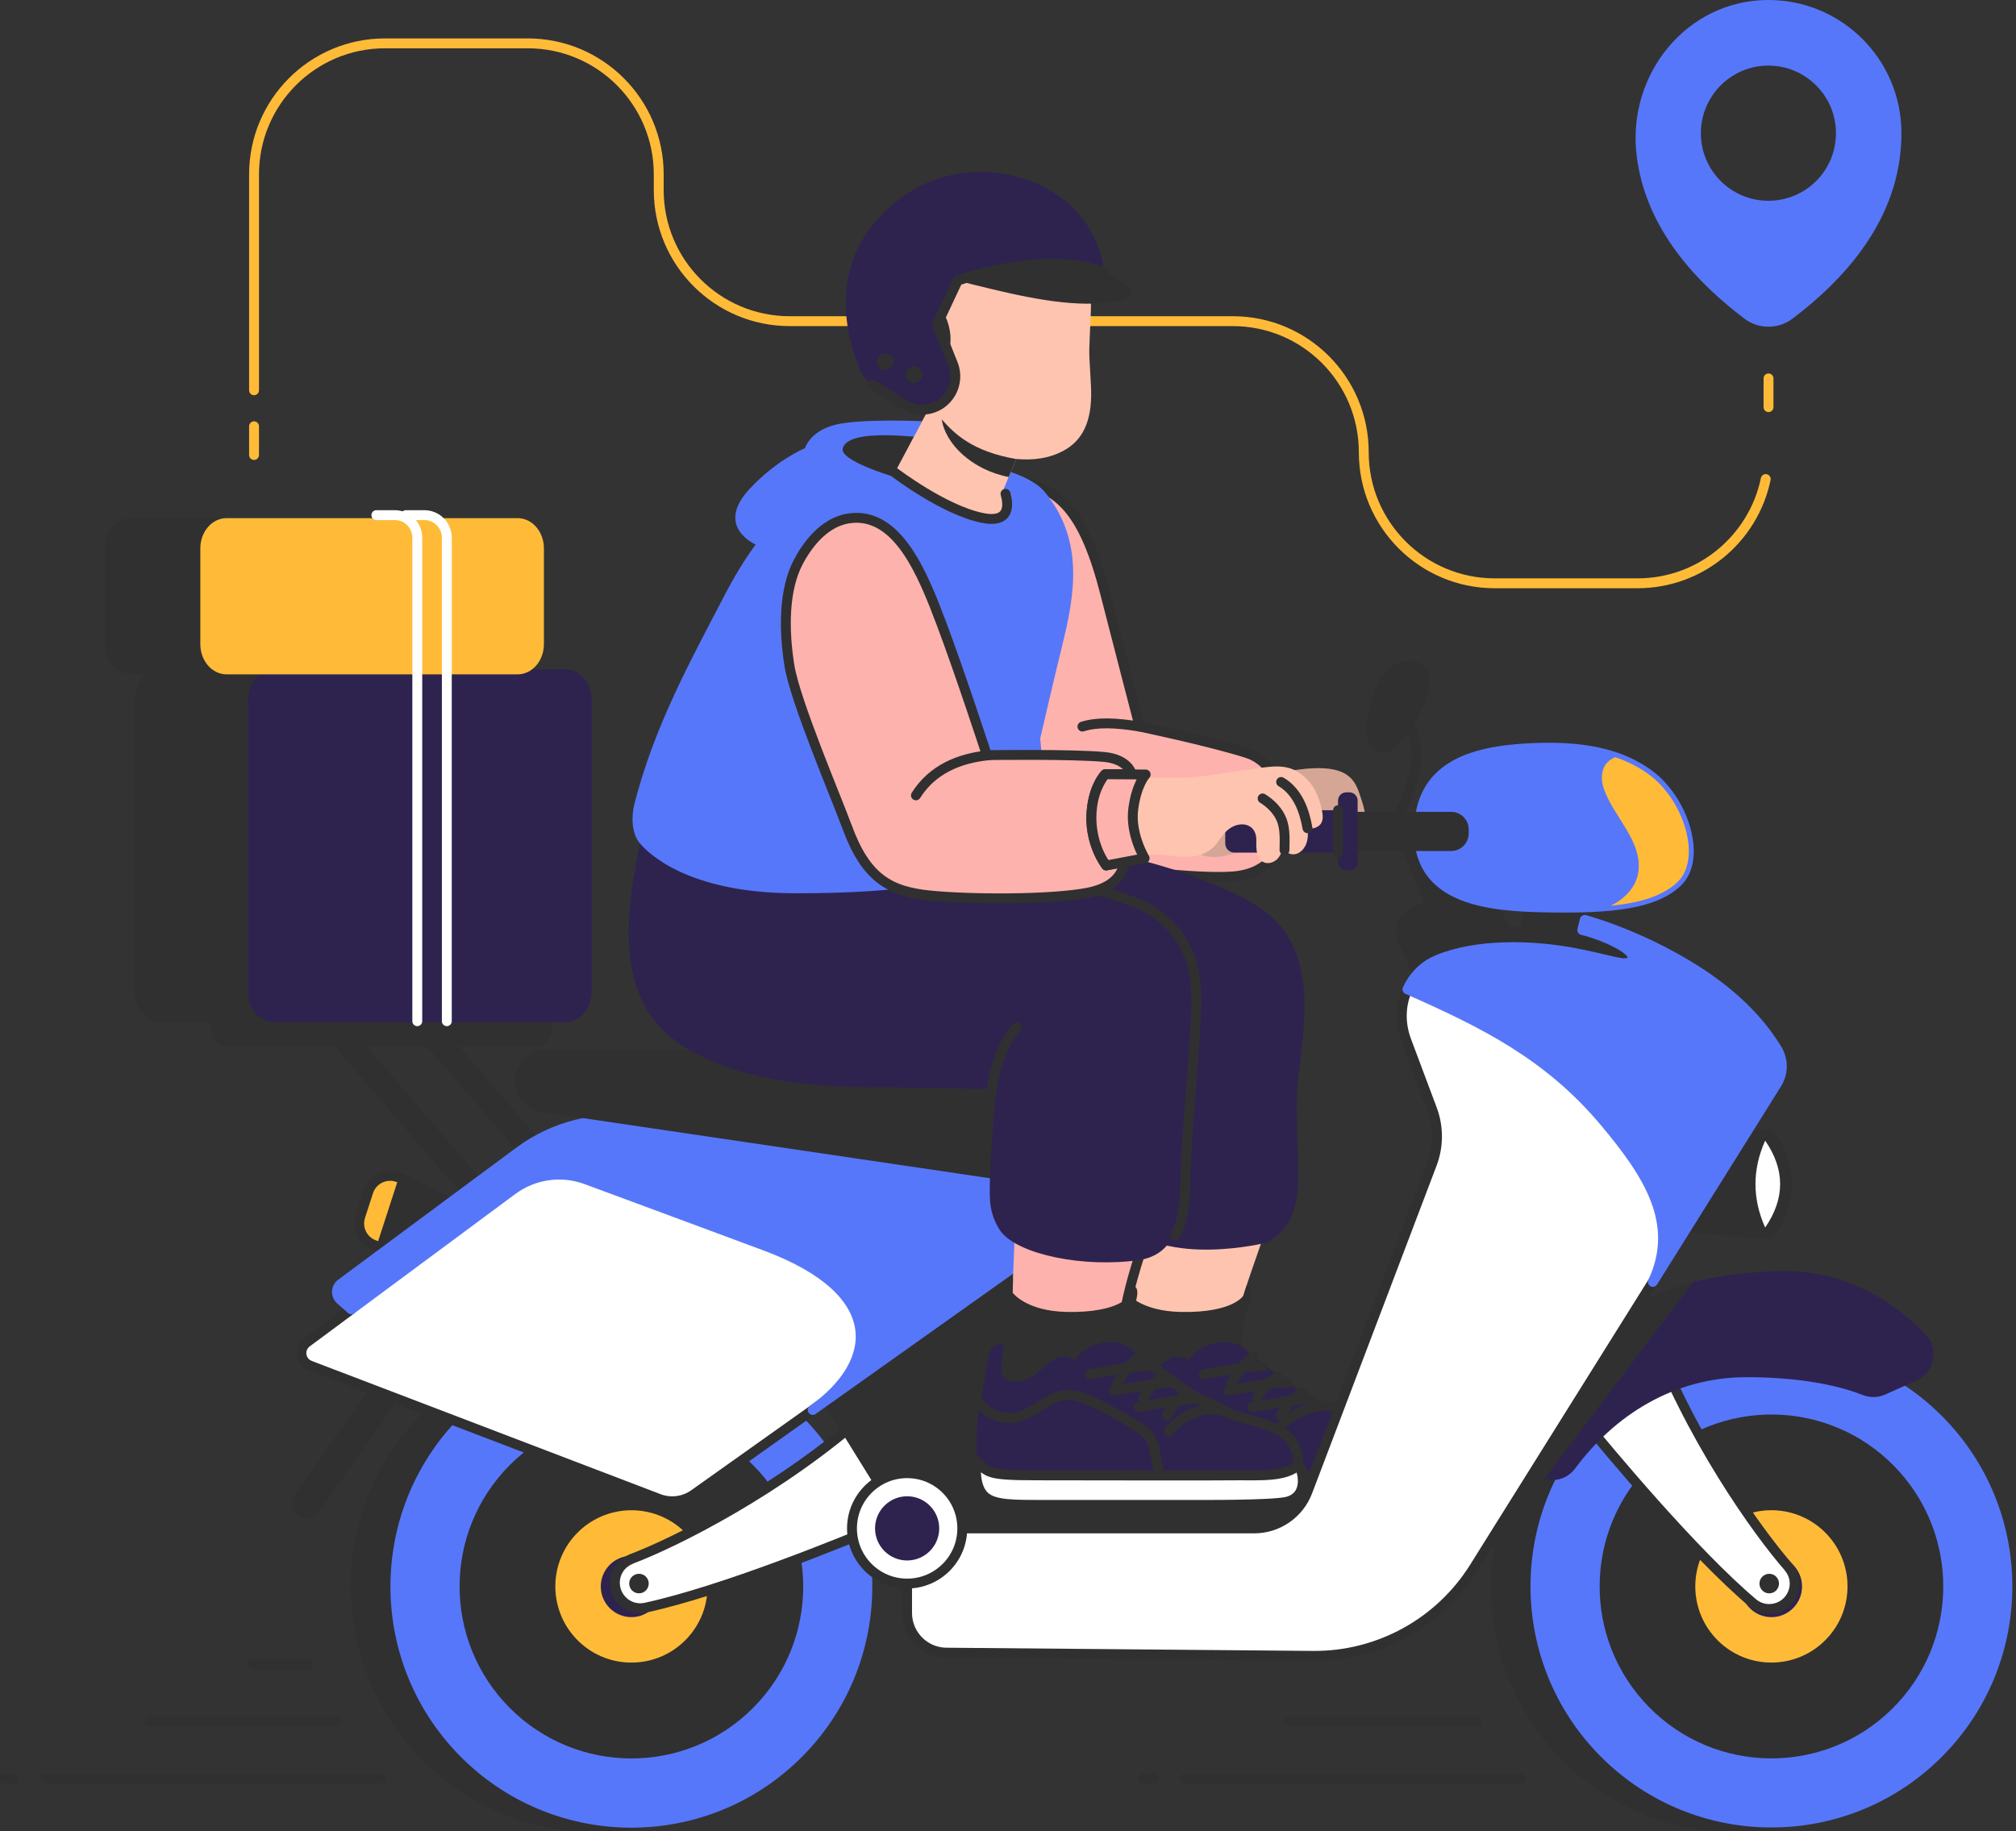 <svg width="306" height="278" viewBox="0 0 306 278" fill="none" xmlns="http://www.w3.org/2000/svg">
    <rect x="0" y="0" width="306" height="278" fill="#333333" stroke="none"/>
    <g clip-path="url(#clip0_5462_1632)">
        <path d="M268.436 57.447V61.811" stroke="#FFBB38" stroke-width="1.5" stroke-linecap="round" stroke-linejoin="round"/>
        <path d="M268.013 72.728C266.139 81.767 258.132 88.553 248.548 88.553H226.881C215.902 88.553 207.001 79.644 207.001 68.655C207.001 57.666 198.1 48.757 187.121 48.757H119.867C108.888 48.757 99.987 39.847 99.987 28.858V26.48C99.987 15.491 91.086 6.582 80.108 6.582H58.44C47.461 6.582 38.56 15.491 38.56 26.48V59.251" stroke="#FFBB38" stroke-width="1.5" stroke-linecap="round" stroke-linejoin="round"/>
        <path d="M38.56 64.713V69.076" stroke="#FFBB38" stroke-width="1.5" stroke-linecap="round" stroke-linejoin="round"/>
        <path d="M57.86 270.006H6.838" stroke="#303030" stroke-width="1.5" stroke-linecap="round" stroke-linejoin="round"/>
        <path d="M2.122 270.006H0.545" stroke="#303030" stroke-width="1.5" stroke-linecap="round" stroke-linejoin="round"/>
        <path d="M51.146 261.338H22.678" stroke="#303030" stroke-width="1.5" stroke-linecap="round" stroke-linejoin="round"/>
        <path d="M46.829 252.676H38.371" stroke="#303030" stroke-width="1.5" stroke-linecap="round" stroke-linejoin="round"/>
        <path d="M230.834 270.008H179.812" stroke="#303030" stroke-width="1.5" stroke-linecap="round" stroke-linejoin="round"/>
        <path d="M175.089 270.008H173.52" stroke="#303030" stroke-width="1.5" stroke-linecap="round" stroke-linejoin="round"/>
        <path d="M224.121 261.338H195.652" stroke="#303030" stroke-width="1.5" stroke-linecap="round" stroke-linejoin="round"/>
        <path d="M268.239 0.001C255.988 0.103 246.986 11.288 248.403 23.477C249.732 34.968 257.921 43.186 264.751 48.357C266.909 50.001 269.903 50.023 272.068 48.379C279.523 42.75 288.613 33.455 288.613 20.226C288.613 8.99 279.479 -0.101 268.239 0.001ZM268.413 30.481C262.753 30.481 258.168 25.884 258.168 20.226C258.168 14.568 262.76 9.957 268.413 9.957C274.066 9.957 278.673 14.554 278.673 20.226C278.673 25.899 274.081 30.481 268.413 30.481Z" fill="#5777FA"/>
        <path d="M152.156 122.066C150.623 117.862 146.714 101.193 146.264 95.077C145.813 88.96 146.075 83.84 148.276 79.731C150.478 75.622 153.936 73.004 153.936 73.004C160.796 73.833 164.596 77.709 167.785 90.211C169.754 97.927 172.981 110.306 172.981 110.306C172.981 110.306 183.313 112.458 189.184 114.298C192.504 115.331 193.478 118.204 193.478 118.204V129.658C193.478 129.658 192.156 132.618 187.316 133.04C181.78 133.528 168.519 131.848 162.939 130.982C157.359 130.117 154.954 129.724 152.164 122.073L152.156 122.066Z" fill="#FEB2AE" stroke="#303030" stroke-width="1.5" stroke-linecap="round" stroke-linejoin="round"/>
        <path d="M190.738 118.072C202.705 115.149 205.175 117.018 206.294 120.356C207.413 123.694 208.474 126.167 202.996 127.229C197.524 128.29 191.457 128.996 191.457 128.996C191.457 128.996 186.836 125.25 190.731 118.079L190.738 118.072Z" fill="#FFC4B0"/>
        <path opacity="0.2" d="M190.738 118.072C202.705 115.149 205.175 117.018 206.294 120.356C207.413 123.694 208.474 126.167 202.996 127.229C197.524 128.29 191.457 128.996 191.457 128.996C191.457 128.996 186.836 125.25 190.731 118.079L190.738 118.072Z" fill="#303030"/>
        <path d="M181.591 129.44C184.171 130.96 187.964 129.665 189.933 127.993C191.975 127.251 190.434 125.244 189.388 124.298C185.842 120.771 176.818 126.618 181.599 129.433L181.591 129.44Z" fill="#FFC4B0"/>
        <path opacity="0.2" d="M181.591 129.44C184.171 130.96 187.964 129.665 189.933 127.993C191.975 127.251 190.434 125.244 189.388 124.298C185.842 120.771 176.818 126.618 181.599 129.433L181.591 129.44Z" fill="#303030"/>
        <path d="M172.972 110.305C169.354 109.709 166.549 109.6 164.297 110.305" stroke="#303030" stroke-width="1.5" stroke-linecap="round" stroke-linejoin="round"/>
        <path d="M196.703 158.808C198.12 145.463 195.824 140.721 185.913 136.423C176.293 132.248 159.814 129.979 134.245 124.016H104.672C98.612 139.696 100.908 150.139 112.25 156.772C126.267 164.968 157.656 163.39 162.393 163.507C169.325 163.681 171.548 163.681 174.367 163.681C173.786 165.099 173.161 166.787 172.595 168.663C171.185 173.347 171.468 184.503 171.243 189.361C170.742 200.452 171.025 202.75 169.841 208.001C169.368 210.081 167.101 211.928 166.549 215.194C166.28 216.801 166.128 219.136 167.269 220.83C168.199 222.212 169.724 222.881 171.388 222.932C175.639 223.063 179.919 222.51 184.126 223.128C186.669 223.499 189.132 224.299 191.646 224.852C193.986 225.368 196.369 225.674 198.759 225.761C201.39 225.863 204.064 225.674 206.599 224.947C208.598 224.372 212.26 223.194 212.521 220.743C212.754 218.583 210.174 217.907 208.554 217.361C204.151 215.885 199.791 214.183 195.729 211.921C191.675 209.667 186.778 206.474 187.613 201.477C188.26 197.594 189.11 195.397 191.472 188.59C193.826 181.783 195.65 168.772 196.71 158.808H196.703Z" fill="#FFC4B0"/>
        <path d="M179.751 160.713C178.037 161.877 176.242 162.997 174.367 163.68" stroke="#303030" stroke-width="1.5" stroke-linecap="round" stroke-linejoin="round"/>
        <path d="M171.054 194.197C170.175 194.437 169.95 194.837 170.073 196.663C170.197 198.488 170.262 203.834 168.744 207.39C167.225 210.946 165.917 214.052 166.113 217.943C166.309 221.834 168.315 223.965 173.721 224.205C179.127 224.445 180.645 223.23 183.988 223.775C187.33 224.321 193.281 226.757 201.6 226.328C209.92 225.899 212.725 222.968 213.081 220.859C213.437 218.743 212.049 217.579 208.162 216.481C204.274 215.383 198.839 213.514 195.482 211.106C192.126 208.699 189.691 206.874 188.907 205.354C188.122 203.834 188.485 201.659 189.125 199.557C189.837 197.215 190.447 195.535 189.226 195.128L188.74 196.67C188.74 196.67 187.243 199.325 179.228 199.172C172.994 199.048 170.989 196.241 170.989 196.241L171.061 194.205L171.054 194.197Z" fill="#303030"/>
        <path d="M197.495 225.158H210.123C212.542 225.158 214.424 223.202 214.381 222.358C214.192 218.656 212.666 217.056 207.246 215.624C203.947 214.751 202.05 214.024 199.202 212.365C195.903 210.445 190.025 205.725 188.681 204.605C186.937 203.144 182.592 203.376 180.492 206.424L197.495 225.151V225.158Z" fill="#2E234F"/>
        <path d="M197.494 225.157C197.233 223.128 196.623 219.455 196.266 217.434C196.179 216.946 196.085 216.444 195.787 216.052C195.62 215.826 195.395 215.652 195.169 215.477C190.73 212.052 185.949 209.077 180.913 206.626C180.071 206.219 179.155 205.812 178.232 205.979C177.498 206.117 176.888 206.597 176.307 207.063C175.231 207.928 173.647 209.819 171.133 209.724C168.634 209.637 169.353 206.372 169.353 206.372C169.353 206.372 169.491 205.346 169.666 204.132C167.907 203.935 167.762 204.728 167.479 205.652C167.064 206.99 166.905 208.634 166.338 211.732C165.924 213.979 165.48 214.212 165.48 221.848C165.887 224.641 168.699 225.157 173.044 225.157H197.502H197.494Z" fill="#2E234F"/>
        <path d="M193.949 216.998C195.591 214.889 199.66 212.634 202.741 213.667" stroke="#303030" stroke-width="1.5" stroke-linecap="round" stroke-linejoin="round"/>
        <path d="M197.677 211.42C196.209 212.22 195.388 213.245 194.393 214.896" stroke="#303030" stroke-width="1.5" stroke-linecap="round" stroke-linejoin="round"/>
        <path d="M199.203 212.373C197.314 212.293 194.647 212.838 190.143 213.595" stroke="#303030" stroke-width="1.5" stroke-linecap="round" stroke-linejoin="round"/>
        <path d="M193.964 208.934C192.496 209.734 191.806 210.548 190.811 212.199" stroke="#303030" stroke-width="1.5" stroke-linecap="round" stroke-linejoin="round"/>
        <path d="M195.483 209.885C193.593 209.805 190.927 210.35 186.422 211.107" stroke="#303030" stroke-width="1.5" stroke-linecap="round" stroke-linejoin="round"/>
        <path d="M190.323 206.045C188.855 206.845 187.954 208.27 186.959 209.921" stroke="#303030" stroke-width="1.5" stroke-linecap="round" stroke-linejoin="round"/>
        <path d="M191.762 207.398C189.873 207.318 187.206 207.864 182.701 208.62" stroke="#303030" stroke-width="1.5" stroke-linecap="round" stroke-linejoin="round"/>
        <path d="M166.113 213.159C166.535 213.755 167.065 214.257 167.748 214.606C169.114 215.311 170.749 215.457 172.217 214.999C174.52 214.279 176.3 212.191 178.691 211.842C180.427 211.588 182.149 212.322 183.726 213.093C186.64 214.519 191.217 217.188 191.806 218.09C192.394 218.991 192.874 221.821 193.339 224.548" stroke="#303030" stroke-width="1.5" stroke-linecap="round" stroke-linejoin="round"/>
        <path d="M212.717 227.966C210.566 228.548 198.686 228.461 198.686 228.461H174.411C169.891 228.461 167.486 228.315 166.331 226.722C165.655 225.784 165.277 224.271 165.474 221.85C167.348 223.508 166.869 223.981 174.592 223.981C182.316 223.981 201.157 224.039 205.255 223.981C208.103 223.937 212.535 224.322 214.374 222.366C215.05 223.268 215.994 227.086 212.717 227.966Z" fill="white" stroke="#303030" stroke-width="1.5" stroke-linecap="round" stroke-linejoin="round"/>
        <path d="M197.081 163.273C196.318 168.946 197.51 177.797 196.805 181.972C195.897 187.397 192.09 188.684 192.09 188.684C192.09 188.684 177.107 192.415 170.386 185.644C167.778 183.019 168.344 180.677 168.54 177.855C168.729 175.135 169.049 173.186 169.223 171.361C169.5 168.393 169.71 165.004 169.71 165.004C169.71 165.004 145.391 166.175 131.869 164.132C126.158 163.266 111.888 159.986 105.704 153.448C98.118 145.433 98.605 133.543 104.048 123.695H142.376C142.376 123.695 170.008 128.99 180.551 132.823C191.094 136.655 194.4 139.463 196.347 143.804C198.723 149.121 198.157 155.208 197.081 163.281V163.273Z" fill="#2E234F"/>
        <path d="M116.51 266.627C130.741 252.283 130.66 229.107 116.329 214.862C101.998 200.617 78.844 200.698 64.612 215.043C50.381 229.387 50.461 252.563 64.793 266.808C79.124 281.052 102.278 280.972 116.51 266.627Z" fill="#303030" stroke="#303030" stroke-width="1.5" stroke-linecap="round" stroke-linejoin="round"/>
        <path d="M121.957 266.476C136.091 252.035 135.853 228.86 121.425 214.714C106.997 200.567 83.844 200.806 69.71 215.247C55.577 229.688 55.815 252.863 70.243 267.009C84.67 281.156 107.824 280.917 121.957 266.476Z" fill="#5777FA"/>
        <path d="M113.749 258.781C123.641 248.88 123.641 232.827 113.749 222.926C103.857 213.026 87.82 213.026 77.928 222.926C68.036 232.827 68.036 248.88 77.928 258.781C87.82 268.681 103.857 268.681 113.749 258.781Z" fill="#303030" stroke="#303030" stroke-width="1.5" stroke-linecap="round" stroke-linejoin="round"/>
        <path d="M104.199 248.826C108.605 244.208 108.437 236.888 103.823 232.477C99.208 228.067 91.895 228.235 87.489 232.854C83.082 237.473 83.251 244.792 87.865 249.203C92.479 253.614 99.792 253.445 104.199 248.826Z" fill="#FFBB38"/>
        <path d="M100.488 240.85C100.488 243.417 98.403 245.504 95.838 245.504C93.273 245.504 91.188 243.417 91.188 240.85C91.188 238.283 93.273 236.195 95.838 236.195C98.403 236.195 100.488 238.283 100.488 240.85Z" fill="#2E234F"/>
        <path d="M94.603 243.155C94.85 243.374 95.097 243.548 95.38 243.701C96.187 244.13 97.102 244.246 97.981 244.064C109.629 241.555 128.143 234.006 134.442 231.352L132.081 214.064C118.435 226.29 102.218 234.275 95.751 236.704V236.719C95.228 236.93 94.726 237.25 94.312 237.708C92.895 239.286 93.026 241.73 94.61 243.155H94.603Z" fill="white" stroke="#303030" stroke-width="1.5" stroke-linecap="round" stroke-linejoin="round"/>
        <path d="M98.468 240.406C98.468 241.22 97.807 241.889 96.986 241.889C96.165 241.889 95.504 241.227 95.504 240.406C95.504 239.584 96.165 238.922 96.986 238.922C97.807 238.922 98.468 239.584 98.468 240.406Z" fill="#303030"/>
        <path d="M289.719 266.476C303.853 252.035 303.614 228.86 289.187 214.714C274.759 200.567 251.605 200.806 237.472 215.247C223.338 229.688 223.577 252.863 238.004 267.009C252.432 281.156 275.586 280.917 289.719 266.476Z" fill="#303030" stroke="#303030" stroke-width="1.5" stroke-linecap="round" stroke-linejoin="round"/>
        <path d="M294.826 266.625C309.058 252.281 308.977 229.105 294.646 214.86C280.314 200.615 257.16 200.696 242.928 215.041C228.697 229.385 228.778 252.561 243.109 266.806C257.44 281.05 280.595 280.97 294.826 266.625Z" fill="#5777FA"/>
        <path d="M286.613 258.95C296.603 249.148 296.762 233.096 286.969 223.097C277.177 213.098 261.14 212.939 251.15 222.74C241.161 232.542 241.001 248.594 250.794 258.593C260.587 268.592 276.624 268.751 286.613 258.95Z" fill="#303030" stroke="#303030" stroke-width="1.5" stroke-linecap="round" stroke-linejoin="round"/>
        <path d="M277.13 248.925C281.594 244.361 281.516 237.04 276.956 232.572C272.397 228.105 265.082 228.183 260.619 232.746C256.155 237.31 256.233 244.631 260.793 249.099C265.352 253.567 272.667 253.489 277.13 248.925Z" fill="#FFBB38"/>
        <path d="M273.527 240.85C273.527 243.417 271.442 245.504 268.877 245.504C266.312 245.504 264.227 243.417 264.227 240.85C264.227 238.283 266.312 236.195 268.877 236.195C271.442 236.195 273.527 238.283 273.527 240.85Z" fill="#2E234F"/>
        <path d="M269.465 244.152C269.146 244.225 268.84 244.268 268.528 244.268C267.612 244.268 266.748 243.941 266.065 243.367C256.96 235.672 244.158 220.305 239.842 215.003L250.043 200.857C256.357 218.072 266.922 232.741 271.492 237.927L271.478 237.941C271.848 238.37 272.139 238.894 272.292 239.49C272.8 241.548 271.543 243.65 269.473 244.152H269.465Z" fill="white" stroke="#303030" stroke-width="1.5" stroke-linecap="round" stroke-linejoin="round"/>
        <path d="M270.025 240.407C270.025 241.222 269.364 241.891 268.543 241.891C267.722 241.891 267.061 241.229 267.061 240.407C267.061 239.586 267.722 238.924 268.543 238.924C269.364 238.924 270.025 239.586 270.025 240.407Z" fill="#303030"/>
        <path d="M232.65 223.57C234.561 225.301 237.547 225.017 239.08 222.944C244.987 214.944 254.026 209.075 265.114 209.075C274.538 209.075 280.235 210.784 282.778 211.795C283.868 212.224 285.081 212.195 286.156 211.708L290.908 209.57C293.67 208.326 294.367 204.726 292.267 202.544C288.082 198.21 280.453 192.515 269.517 192.973C254.695 193.584 245.234 197.381 236.879 209.191C234.655 212.333 232.926 215.49 231.596 218.559C230.848 220.29 231.262 222.297 232.657 223.57H232.65Z" fill="#2E234F"/>
        <path d="M256.975 194.646C248.837 196.763 242.588 201.09 236.863 209.192C234.64 212.334 232.91 215.49 231.581 218.559C230.832 220.29 231.246 222.297 232.641 223.57C233.165 224.043 233.76 224.348 234.392 224.53L256.968 194.646H256.975Z" fill="#303030"/>
        <path d="M228.566 141.453L226.451 136.835C225.71 135.213 223.806 134.486 222.171 135.191L214.702 138.406C213.038 139.126 212.275 141.053 212.987 142.718L215.799 149.271L249.688 150.209V144.609C249.688 144.609 244.202 141.489 228.573 141.467L228.566 141.453Z" fill="#303030" stroke="#303030" stroke-width="1.5" stroke-linecap="round" stroke-linejoin="round"/>
        <path d="M231.37 137.57L230.135 143.788C233.092 143.839 235.904 144.167 238.556 144.821L240.402 137.788C237.234 137.81 234.008 137.912 231.37 137.57Z" fill="#303030"/>
        <path d="M215.593 125.59L212.646 126.869L218.233 139.767L221.18 138.488L215.593 125.59Z" fill="#303030" stroke="#303030" stroke-width="1.5" stroke-linecap="round" stroke-linejoin="round"/>
        <path d="M69.187 183.019L61.216 179.033L57.859 189.404L62.393 190.073L69.187 183.019Z" fill="#303030" stroke="#303030" stroke-width="1.5" stroke-linecap="round" stroke-linejoin="round"/>
        <path d="M54.683 184.669L55.904 180.916C56.514 179.032 58.571 178.043 60.423 178.734L61.23 179.032L57.866 189.403L56.776 188.996C55.032 188.349 54.117 186.436 54.691 184.669H54.683Z" fill="#FFBB38" stroke="#303030" stroke-width="1.5" stroke-linecap="round" stroke-linejoin="round"/>
        <path d="M200.724 227.912H151.605V232.028H200.724V227.912Z" fill="#303030" stroke="#303030" stroke-width="1.5" stroke-linecap="round" stroke-linejoin="round"/>
        <path d="M137.691 232.029L125.578 212.487L153.073 192.945V232.029H137.691Z" fill="#303030" stroke="#303030" stroke-width="1.5" stroke-linecap="round" stroke-linejoin="round"/>
        <path d="M269.06 188.16L258.284 187.288C254.361 186.968 251.338 183.695 251.338 179.753C251.338 175.818 254.361 172.538 258.284 172.218L269.06 171.346C272.918 176.946 272.918 182.546 269.06 188.153V188.16Z" fill="#303030"/>
        <path d="M267.926 186.357C270.956 181.957 270.956 177.557 267.926 173.164C265.965 177.564 265.965 181.964 267.926 186.357Z" fill="white"/>
        <path d="M62.075 205.811L62.443 206.071C63.019 206.477 63.158 207.278 62.752 207.855L47.66 229.301C47.254 229.878 46.454 230.017 45.878 229.61L45.51 229.351C44.933 228.944 44.795 228.144 45.2 227.567L60.293 206.121C60.699 205.544 61.499 205.405 62.075 205.811Z" fill="#303030" stroke="#303030" stroke-width="1.5" stroke-linecap="round" stroke-linejoin="round"/>
        <path d="M87.962 184.043C87.657 184.043 87.344 183.912 87.133 183.664L64.238 157.003C63.846 156.544 63.897 155.853 64.355 155.453C64.812 155.061 65.503 155.112 65.902 155.57L88.797 182.232C89.19 182.69 89.139 183.381 88.681 183.781C88.478 183.955 88.223 184.043 87.969 184.043H87.962Z" fill="#303030" stroke="#303030" stroke-width="1.5" stroke-linecap="round" stroke-linejoin="round"/>
        <path d="M73.923 184.043C73.618 184.043 73.305 183.912 73.094 183.664L50.199 157.003C49.807 156.544 49.858 155.853 50.316 155.453C50.773 155.061 51.464 155.112 51.863 155.57L74.758 182.232C75.151 182.69 75.1 183.381 74.642 183.781C74.439 183.955 74.184 184.043 73.93 184.043H73.923Z" fill="#303030" stroke="#303030" stroke-width="1.5" stroke-linecap="round" stroke-linejoin="round"/>
        <path d="M34.527 154.457H81.19C82.192 154.457 83.006 155.272 83.006 156.275C83.006 157.279 82.192 158.093 81.19 158.093H34.527C33.525 158.093 32.711 157.279 32.711 156.275C32.711 155.272 33.525 154.457 34.527 154.457Z" fill="#303030" stroke="#303030" stroke-width="1.5" stroke-linecap="round" stroke-linejoin="round"/>
        <path d="M68.612 154.458H24.442C22.654 154.458 21.201 152.741 21.201 150.618V106.203C21.201 104.087 22.654 102.363 24.442 102.363H68.612C70.399 102.363 71.852 104.08 71.852 106.203V150.618C71.852 152.734 70.399 154.458 68.612 154.458Z" fill="#303030" stroke="#303030" stroke-width="1.5" stroke-linecap="round" stroke-linejoin="round"/>
        <path d="M85.811 154.458H41.641C39.854 154.458 38.4 152.741 38.4 150.618V106.203C38.4 104.087 39.854 102.363 41.641 102.363H85.811C87.598 102.363 89.052 104.08 89.052 106.203V150.618C89.052 152.734 87.598 154.458 85.811 154.458Z" fill="#2E234F" stroke="#2E234F" stroke-width="1.5" stroke-linecap="round" stroke-linejoin="round"/>
        <path d="M64.071 101.628H19.901C18.113 101.628 16.66 99.912 16.66 97.788V83.25C16.66 81.134 18.113 79.41 19.901 79.41H64.071C65.858 79.41 67.311 81.126 67.311 83.25V97.788C67.311 99.905 65.858 101.628 64.071 101.628Z" fill="#303030" stroke="#303030" stroke-width="1.5" stroke-linecap="round" stroke-linejoin="round"/>
        <path d="M78.567 101.628H34.397C32.609 101.628 31.156 99.912 31.156 97.788V83.25C31.156 81.134 32.609 79.41 34.397 79.41H78.567C80.354 79.41 81.808 81.126 81.808 83.25V97.788C81.808 99.905 80.354 101.628 78.567 101.628Z" fill="#FFBB38" stroke="#FFBB38" stroke-width="1.5" stroke-linecap="round" stroke-linejoin="round"/>
        <path d="M61.607 78.203H64.405C66.287 78.203 67.82 79.73 67.82 81.621V155.032" stroke="white" stroke-width="1.5" stroke-linecap="round" stroke-linejoin="round"/>
        <path d="M57.125 78.203H59.922C61.804 78.203 63.337 79.73 63.337 81.621V155.032" stroke="white" stroke-width="1.5" stroke-linecap="round" stroke-linejoin="round"/>
        <path d="M269.697 164.524L223.784 237.942C218.509 246.379 209.23 251.47 199.283 251.382L143.625 250.895C140.334 250.852 137.682 248.168 137.682 244.873V232.03H190.382C193.964 232.03 197.168 229.812 198.447 226.466L217.353 176.692C218.363 174.03 218.37 171.084 217.375 168.415L213.451 157.942C212.391 155.106 212.543 151.892 214.105 149.295C214.963 147.87 216.263 146.532 218.24 145.71C224.183 143.259 232.394 143.484 238.512 144.597C244.63 145.71 247.071 147.106 247.602 145.884C248.125 144.662 244.15 142.648 241.178 141.95L241.84 140.641C241.84 140.641 250.225 142.212 259.489 148.684C265.04 152.561 268.143 156.626 269.734 159.266C270.715 160.888 270.715 162.917 269.712 164.532L269.697 164.524Z" fill="white" stroke="#303030" stroke-width="1.5" stroke-linecap="round" stroke-linejoin="round"/>
        <path d="M259.481 148.676C250.217 142.204 240.546 139.658 240.546 139.658L240.168 141.193C243.14 141.891 249.04 144.364 247.601 145.876C246.686 146.836 244.63 145.702 238.512 144.589C232.394 143.476 224.183 143.251 218.239 145.702C216.256 146.516 214.955 147.862 214.105 149.287C213.931 149.585 213.778 149.884 213.633 150.196C225.164 155.287 235.017 160.145 243.547 170.313C250.203 178.247 255.042 185.709 250.878 194.611L269.697 164.524C270.707 162.916 270.707 160.88 269.719 159.258C268.12 156.618 265.018 152.56 259.474 148.684L259.481 148.676Z" fill="#5777FA" stroke="#5777FA" stroke-width="1.5" stroke-linecap="round" stroke-linejoin="round"/>
        <path d="M47.039 207.302L99.994 227.535C101.781 228.218 103.794 227.964 105.356 226.851L153.072 192.946C155.361 191.317 156.589 188.567 156.276 185.775L156.167 184.8C155.775 181.317 153.086 178.531 149.62 178.022L97.051 170.255C90.613 169.302 84.059 170.946 78.828 174.822L51.784 194.873C50.977 195.469 50.926 196.662 51.682 197.324L53.331 198.778L46.567 203.797C45.288 204.742 45.564 206.735 47.046 207.302H47.039Z" fill="white" stroke="#303030" stroke-width="1.5" stroke-linecap="round" stroke-linejoin="round"/>
        <path d="M156.168 184.8C155.775 181.317 153.087 178.531 149.621 178.022L97.052 170.255C90.614 169.302 84.06 170.946 78.829 174.822L51.785 194.873C50.978 195.469 50.927 196.662 51.683 197.324L53.332 198.778L77.775 180.662C79.483 179.397 81.495 178.611 83.602 178.386C85.426 178.189 87.257 178.422 88.979 179.055C94.886 181.237 109.302 186.575 116.234 189.164C134.726 196.073 133.469 206.873 123.362 214.051L153.08 192.938C155.376 191.309 156.596 188.56 156.284 185.767L156.175 184.793L156.168 184.8Z" fill="#5777FA" stroke="#5777FA" stroke-width="1.5" stroke-linecap="round" stroke-linejoin="round"/>
        <path d="M82.301 168.073L157.758 179.222C160.171 179.578 162.336 177.709 162.336 175.273V164.124C162.336 161.92 160.548 160.131 158.347 160.131H82.889C80.688 160.131 78.9 161.92 78.9 164.124C78.9 166.102 80.354 167.789 82.308 168.073H82.301Z" fill="#303030" stroke="#303030" stroke-width="1.5" stroke-linecap="round" stroke-linejoin="round"/>
        <path d="M232.503 113.57C223.173 113.992 215.297 116.399 215.391 126.516C215.486 136.625 226.007 137.585 234.385 137.759C244.942 137.985 251.118 137.17 254.577 133.948C258.363 130.428 255.645 121.439 250.188 117.505C245.756 114.312 240.038 113.228 232.503 113.57Z" fill="#5777FA" stroke="#5777FA" stroke-width="1.5" stroke-linecap="round" stroke-linejoin="round"/>
        <path d="M245.176 114.945C244.732 115.134 244.333 115.382 244.006 115.716C243.083 116.647 242.967 118.153 243.337 119.411C244.645 123.825 249.55 127.709 248.627 132.662C248.264 134.633 246.759 136.247 245.016 137.229C244.841 137.331 244.66 137.418 244.485 137.505C249.186 137.04 252.412 135.963 254.578 133.949C258.363 130.429 255.646 121.44 250.189 117.505C248.678 116.414 247.007 115.578 245.168 114.953L245.176 114.945Z" fill="#FFBB38"/>
        <path d="M137.691 240.407C142.314 240.407 146.061 236.656 146.061 232.029C146.061 227.401 142.314 223.65 137.691 223.65C133.068 223.65 129.32 227.401 129.32 232.029C129.32 236.656 133.068 240.407 137.691 240.407Z" fill="white" stroke="#303030" stroke-width="1.5" stroke-linecap="round" stroke-linejoin="round"/>
        <path d="M141.81 232.028C141.81 234.304 139.964 236.152 137.69 236.152C135.416 236.152 133.57 234.304 133.57 232.028C133.57 229.752 135.416 227.904 137.69 227.904C139.964 227.904 141.81 229.752 141.81 232.028Z" fill="#2E234F" stroke="#2E234F" stroke-width="1.5" stroke-linecap="round" stroke-linejoin="round"/>
        <path d="M205.031 128.443V124H220.283C221.322 124 222.172 124.843 222.172 125.891V126.552C222.172 127.592 221.329 128.443 220.283 128.443H205.031Z" fill="#303030" stroke="#303030" stroke-width="1.5" stroke-linecap="round" stroke-linejoin="round"/>
        <path d="M204.807 120.283H204.356C203.658 120.283 203.092 120.85 203.092 121.549V130.887C203.092 131.586 203.658 132.152 204.356 132.152H204.807C205.505 132.152 206.071 131.586 206.071 130.887V121.549C206.071 120.85 205.505 120.283 204.807 120.283Z" fill="#2E234F"/>
        <path d="M187.375 123.004H203.091V129.44H187.375C186.598 129.44 185.973 128.815 185.973 128.037V124.408C185.973 123.629 186.598 123.004 187.375 123.004Z" fill="#2E234F"/>
        <path d="M203.092 123.004V129.44" stroke="#303030" stroke-width="1.5" stroke-linecap="round" stroke-linejoin="round"/>
        <path d="M213.606 109.826C216.193 113.637 215.074 118.357 211.455 125.593" stroke="#303030" stroke-width="1.5" stroke-linecap="round" stroke-linejoin="round"/>
        <path d="M209.95 103.877C209.805 104.124 209.689 104.371 209.587 104.611C208.882 106.269 208.366 108.175 208.148 109.971C207.814 112.655 209.376 114.873 211.781 112.495C213.787 110.517 219.294 101.498 214.085 101.055C212.355 100.909 210.808 102.4 209.958 103.877H209.95Z" fill="#303030" stroke="#303030" stroke-width="1.5" stroke-linecap="round" stroke-linejoin="round"/>
        <path d="M179.753 160.712C181.467 149.257 179.796 142.312 171.796 138.312C166.703 135.759 143.75 131.395 143.75 131.395C143.75 131.395 141.337 126.734 129.668 124.014H100.183C94.123 139.694 95.002 151.65 106.279 158.392C116.517 164.515 140.364 163.388 145.094 163.505C152.026 163.679 154.249 163.679 157.068 163.679C156.487 165.097 155.862 166.785 155.295 168.661C153.886 173.345 154.169 184.501 153.944 189.359C153.443 200.45 153.726 202.748 152.542 207.999C152.069 210.079 149.802 211.926 149.25 215.192C148.981 216.799 148.829 219.134 149.969 220.828C150.899 222.21 152.425 222.879 154.089 222.93C158.34 223.061 162.619 222.508 166.826 223.126C169.37 223.497 171.833 224.297 174.347 224.85C176.686 225.366 179.07 225.672 181.46 225.759C184.09 225.861 186.764 225.672 189.3 224.945C191.298 224.37 194.96 223.192 195.222 220.741C195.454 218.581 192.882 217.905 191.255 217.359C186.852 215.883 182.492 214.181 178.43 211.919C174.376 209.665 169.479 206.472 170.314 201.475C170.961 197.592 171.622 194.334 173.976 187.526C176.33 180.719 178.263 170.625 179.745 160.712H179.753Z" fill="#FEB2AE"/>
        <path d="M170.322 201.475C170.969 197.592 171.63 194.333 173.984 187.526C176.339 180.719 178.373 169.541 181.127 159.904" stroke="#303030" stroke-width="1.5" stroke-linecap="round" stroke-linejoin="round"/>
        <path d="M162.46 160.711C160.746 161.875 158.951 162.995 157.076 163.678" stroke="#303030" stroke-width="1.5" stroke-linecap="round" stroke-linejoin="round"/>
        <path d="M153.763 194.195C152.884 194.435 152.659 194.835 152.782 196.661C152.906 198.486 152.971 203.832 151.453 207.388C149.934 210.944 148.626 214.05 148.822 217.941C149.018 221.832 151.024 223.963 156.43 224.203C161.836 224.443 163.354 223.228 166.697 223.774C170.039 224.319 175.99 226.755 184.309 226.326C192.629 225.897 195.434 222.966 195.79 220.857C196.146 218.741 194.758 217.577 190.871 216.479C186.983 215.381 181.556 213.512 178.191 211.104C174.827 208.697 172.4 206.872 171.616 205.352C170.831 203.832 171.194 201.657 171.834 199.555C172.546 197.214 173.156 195.533 171.935 195.126L171.449 196.668C171.449 196.668 169.952 199.323 161.937 199.17C155.703 199.046 153.698 196.239 153.698 196.239L153.77 194.203L153.763 194.195Z" fill="#303030"/>
        <path d="M180.204 225.156H192.832C195.251 225.156 197.133 223.2 197.09 222.356C196.901 218.654 195.375 217.054 189.955 215.622C186.656 214.749 184.759 214.022 181.911 212.363C178.612 210.443 172.734 205.723 171.39 204.603C169.646 203.142 165.301 203.374 163.201 206.422L180.204 225.149V225.156Z" fill="#2E234F"/>
        <path d="M197.09 222.363C196.902 218.661 195.376 217.061 189.955 215.629C186.657 214.756 184.76 214.029 181.912 212.37C179.892 211.2 177.189 209.192 174.871 207.389" stroke="#303030" stroke-width="1.5" stroke-linecap="round" stroke-linejoin="round"/>
        <path d="M180.203 225.155C179.942 223.126 179.332 219.453 178.975 217.432C178.888 216.944 178.794 216.442 178.496 216.05C178.329 215.824 178.104 215.65 177.878 215.475C173.439 212.05 168.658 209.075 163.622 206.624C162.78 206.217 161.864 205.81 160.941 205.977C160.207 206.115 159.597 206.595 159.016 207.061C157.94 207.926 156.356 209.817 153.842 209.722C151.343 209.635 152.062 206.37 152.062 206.37C152.062 206.37 152.2 205.344 152.375 204.13C150.616 203.933 150.471 204.726 150.188 205.65C149.773 206.988 149.614 208.632 149.047 211.73C148.633 213.977 148.189 214.21 148.189 221.846C148.596 224.639 151.408 225.155 155.753 225.155H180.211H180.203Z" fill="#2E234F"/>
        <path d="M177.385 217.309C179.027 215.2 182.522 213.192 185.603 214.225" stroke="#303030" stroke-width="1.5" stroke-linecap="round" stroke-linejoin="round"/>
        <path d="M180.394 211.418C178.926 212.218 178.105 213.243 177.109 214.894" stroke="#303030" stroke-width="1.5" stroke-linecap="round" stroke-linejoin="round"/>
        <path d="M181.912 212.371C180.023 212.291 177.356 212.837 172.852 213.593" stroke="#303030" stroke-width="1.5" stroke-linecap="round" stroke-linejoin="round"/>
        <path d="M176.673 208.932C175.205 209.732 174.515 210.546 173.52 212.197" stroke="#303030" stroke-width="1.5" stroke-linecap="round" stroke-linejoin="round"/>
        <path d="M178.192 209.883C176.302 209.803 173.636 210.348 169.131 211.105" stroke="#303030" stroke-width="1.5" stroke-linecap="round" stroke-linejoin="round"/>
        <path d="M173.032 206.043C171.564 206.843 170.663 208.268 169.668 209.919" stroke="#303030" stroke-width="1.5" stroke-linecap="round" stroke-linejoin="round"/>
        <path d="M174.471 207.396C172.582 207.316 169.915 207.862 165.41 208.618" stroke="#303030" stroke-width="1.5" stroke-linecap="round" stroke-linejoin="round"/>
        <path d="M148.822 213.157C149.244 213.753 149.774 214.255 150.457 214.604C151.823 215.31 153.458 215.455 154.926 214.997C157.229 214.277 159.009 212.19 161.4 211.84C163.136 211.586 164.858 212.32 166.435 213.091C169.349 214.517 173.926 217.186 174.515 218.088C175.103 218.99 175.583 221.819 176.048 224.546" stroke="#303030" stroke-width="1.5" stroke-linecap="round" stroke-linejoin="round"/>
        <path d="M195.426 227.964C193.275 228.546 181.395 228.459 181.395 228.459H157.12C152.6 228.459 150.195 228.313 149.04 226.72C148.364 225.782 147.986 224.269 148.183 221.848C150.057 223.506 149.578 223.979 157.301 223.979C165.025 223.979 183.866 224.037 187.964 223.979C190.812 223.935 195.244 224.32 197.083 222.364C197.758 223.266 198.703 227.084 195.426 227.964Z" fill="white" stroke="#303030" stroke-width="1.5" stroke-linecap="round" stroke-linejoin="round"/>
        <path d="M181.554 153.483C181.27 161.36 180.013 172.131 179.904 180.014C179.89 181.178 179.861 182.349 179.665 183.498C179.389 185.156 179.098 186.174 178.371 187.527L178.386 187.542C178.306 187.512 178.233 187.483 178.153 187.447C177.456 188.858 176.308 190.596 173.241 191.251C164.399 192.574 154.633 190.392 151.988 187.054C151.988 187.054 150.492 185.243 150.274 182.327C149.983 178.494 151.196 165.338 151.196 165.338C151.196 165.338 141.809 165.178 135.8 165.091C129.784 164.996 113.595 165.592 103.023 158.392C92.102 150.945 95.437 135.854 97.966 124.007L142.368 123.68L145.246 130.276C156.166 132.334 163.44 133.825 171.977 136.865C175.705 138.189 179.076 141.287 180.551 145.142C181.554 147.774 181.663 150.662 181.561 153.483H181.554Z" fill="#2E234F"/>
        <path d="M145.246 130.283C156.174 132.341 163.433 133.832 171.978 136.872C175.698 138.196 179.077 141.287 180.544 145.149C181.547 147.781 181.656 150.669 181.554 153.483C181.264 161.36 180.014 172.138 179.905 180.021C179.89 181.185 179.861 182.356 179.665 183.505C179.389 185.163 179.098 186.181 178.372 187.534" stroke="#303030" stroke-width="1.5" stroke-linecap="round" stroke-linejoin="round"/>
        <path d="M154.371 155.984C152.351 157.853 150.731 162.501 150.426 166.501" stroke="#303030" stroke-width="1.5" stroke-linecap="round" stroke-linejoin="round"/>
        <path d="M161.196 98.125C163.121 90.387 164.611 82.118 158.646 74.765C155.042 70.321 141.57 68.838 133.832 70.576C123.761 72.838 116.895 77.049 109.927 90.467C104.775 100.379 99.282 110.292 96.281 122.103C95.787 124.052 95.918 126.554 97.081 127.972C98.243 129.39 104.231 135.55 120.528 135.608C154.373 135.725 156.807 127.579 156.807 127.579C156.807 127.579 159.045 122.568 157.89 112.125C157.89 112.125 159.968 103.078 161.196 98.139V98.125Z" fill="#5777FA"/>
        <path d="M139.979 63.942C139.979 63.942 130.57 63.521 126.74 64.495C122.911 65.47 122.177 68.044 122.177 68.044C122.177 68.044 117.84 69.811 113.698 74.313C108.43 80.044 114.788 82.713 114.788 82.713L136.186 71.077L139.986 63.935L139.979 63.942Z" fill="#5777FA"/>
        <path d="M138.73 66.299C132.401 65.746 128.47 66.168 127.918 68.052C127.359 69.936 135.526 72.328 135.526 72.328L138.73 66.299Z" fill="#303030"/>
        <path d="M165.194 48.179C166.601 39.504 160.716 31.331 152.049 29.922C143.382 28.514 135.216 34.405 133.809 43.08C132.402 51.755 138.288 59.929 146.954 61.337C155.621 62.745 163.787 56.854 165.194 48.179Z" fill="#303030"/>
        <path d="M165.352 52.72C165.431 50.465 165.446 50.116 165.577 47.236C165.802 42.262 163.782 38.625 163.782 38.625C162.118 36.982 151.757 33.069 144.614 39.636C145.486 44.138 143.198 47.483 143.19 47.483C144.113 48.96 144.527 51.251 144.135 52.778C143.757 54.24 141.737 53.833 140.996 52.473C140.16 50.938 138.213 49.585 136.418 49.425C134.086 49.222 132.408 50.444 131.95 52.109C131.412 54.08 132.625 55.658 134.188 56.473C135.75 57.287 137.901 57.469 139.477 56.625C139.332 59.12 139.957 60.822 140.901 62.189L135.823 71.745C135.823 71.745 142.936 77.098 149.054 78.611C154.649 79.993 152.36 74.196 152.36 74.196L154.235 69.68C156.879 69.905 159.277 69.6 161.486 68.393C164.342 66.822 165.519 64.065 165.62 60.283C165.678 58.247 165.272 54.749 165.344 52.72H165.352Z" fill="#FFC4B0"/>
        <path d="M135.83 71.752C135.83 71.752 143.227 77.41 149.061 78.617C153.428 79.519 153.065 76.53 152.622 74.959" stroke="#303030" stroke-width="1.5" stroke-linecap="round" stroke-linejoin="round"/>
        <path d="M154.243 69.687C147.601 68.538 144.898 65.876 142.951 63.68C143.453 67.302 147.471 71.331 153.109 72.414L154.243 69.68V69.687Z" fill="#303030"/>
        <path d="M132.4 58.378L137.254 61.425C139.31 62.713 141.984 62.371 143.641 60.596C144.978 59.164 145.37 57.084 144.643 55.258L142.246 49.251L145.363 42.611C145.363 42.611 158.623 37.782 167.626 41.375C166.085 27.396 148.167 21.498 136.651 30.124C124.451 39.266 128.833 52.247 130.656 56.371C131.027 57.2 131.637 57.891 132.4 58.378Z" fill="#2E234F"/>
        <path d="M132.4 58.378L137.254 61.425C139.31 62.712 141.984 62.37 143.641 60.596C144.978 59.163 145.37 57.083 144.644 55.258L142.246 49.25L145.363 42.61C145.363 42.61 158.623 37.781 167.626 41.374" stroke="#303030" stroke-width="1.5" stroke-linecap="round" stroke-linejoin="round"/>
        <path d="M139.978 56.894C139.978 57.584 139.419 58.144 138.728 58.144C138.038 58.144 137.479 57.584 137.479 56.894C137.479 56.203 138.038 55.643 138.728 55.643C139.419 55.643 139.978 56.203 139.978 56.894Z" fill="#303030"/>
        <path d="M135.626 54.923C135.626 55.614 135.067 56.174 134.377 56.174C133.686 56.174 133.127 55.614 133.127 54.923C133.127 54.232 133.686 53.672 134.377 53.672C135.067 53.672 135.626 54.232 135.626 54.923Z" fill="#303030"/>
        <path d="M145.363 42.611C152.331 44.357 159.844 46.306 166.086 46.088C172.327 45.87 173.919 44.35 167.626 41.375C162.453 38.481 152.419 39.899 145.363 42.611Z" fill="#303030"/>
        <path d="M127.843 80.807C133.765 79.92 135.756 81.687 140.37 93.774C143.339 101.551 146.309 109.471 149.278 117.534C153.223 117.447 163.679 118.043 167.625 118.051C171.352 118.058 175.072 118.065 178.8 118.094C182.164 118.123 185.535 117.323 188.885 116.938C191.581 116.632 194.487 115.723 196.827 117.091C197.677 117.592 198.738 118.443 199.493 119.789C200.118 120.901 200.503 122.116 200.714 123.367C200.808 123.92 200.808 124.516 200.525 124.996C200.191 125.563 198.941 126.152 198.476 125.454C198.534 126.298 198.578 127.156 198.316 127.971C198.047 128.778 197.415 129.52 196.572 129.68C195.737 129.84 194.763 129.221 194.749 128.363C194.647 129.127 194.393 129.898 193.848 130.436C193.303 130.974 192.423 131.221 191.74 130.872C190.68 130.327 190.665 128.858 190.694 127.665C190.774 124.661 187.606 124.443 185.877 126.472C184.823 127.709 184.547 128.545 183.305 129.272C182.106 129.978 180.914 130.131 179.236 130.058C177.564 129.978 176.344 129.556 174.389 129.811C170.437 130.327 165.656 131.447 160.86 132.24C156.435 132.974 151.661 134.152 147.149 133.905C142.833 133.672 136.701 136.72 132.21 126.509C127.24 115.2 122.706 101.985 122.706 101.985C120.861 93.658 121.951 84.727 127.843 80.785V80.807Z" fill="#FFC4B0"/>
        <path d="M191.646 121.215C192.911 121.993 194.059 123.164 194.575 124.553C195.091 125.942 194.989 127.557 194.967 129.04" stroke="#303030" stroke-width="1.5" stroke-linecap="round" stroke-linejoin="round"/>
        <path d="M194.457 118.713C195.663 119.411 196.586 120.524 197.218 121.76C197.85 122.997 198.214 124.357 198.461 125.731" stroke="#303030" stroke-width="1.5" stroke-linecap="round" stroke-linejoin="round"/>
        <path d="M128.542 125.461C126.965 121.134 120.68 106.443 119.815 101.01C118.958 95.577 118.943 89.483 121.203 85.25C123.47 81.017 126.282 79.039 128.948 78.683C136.251 77.701 140.015 87.032 142.863 94.581C145.711 102.13 149.795 114.639 149.795 114.639C149.795 114.639 162.961 114.457 167.662 114.923C171.316 115.286 171.796 117.548 171.796 117.548L167.749 117.534C167.749 117.534 165.809 119.425 165.642 123.854C165.475 128.283 167.901 131.388 167.901 131.388L170.561 130.85C170.561 130.85 170.771 134.45 165.002 135.541C159.378 136.603 147.222 136.566 141.097 135.941C135.023 135.323 131.404 133.316 128.542 125.446V125.461Z" fill="#FEB2AE" stroke="#303030" stroke-width="1.5" stroke-linecap="round" stroke-linejoin="round"/>
        <path d="M150.106 114.654C145.521 115.105 141.481 116.843 139.025 120.749" stroke="#303030" stroke-width="1.5" stroke-linecap="round" stroke-linejoin="round"/>
        <path d="M167.75 117.541L173.897 117.577C173.897 117.577 172.487 119.061 172.007 122.857C171.528 126.654 173.737 130.29 173.737 130.29L167.895 131.396C164.952 127.257 164.93 121.076 167.742 117.541H167.75Z" fill="#FEB2AE" stroke="#303030" stroke-width="1.5" stroke-linecap="round" stroke-linejoin="round"/>
    </g>
    <defs>
        <clipPath id="clip0_5462_1632">
            <rect width="306" height="278" fill="white"/>
        </clipPath>
    </defs>
</svg>
